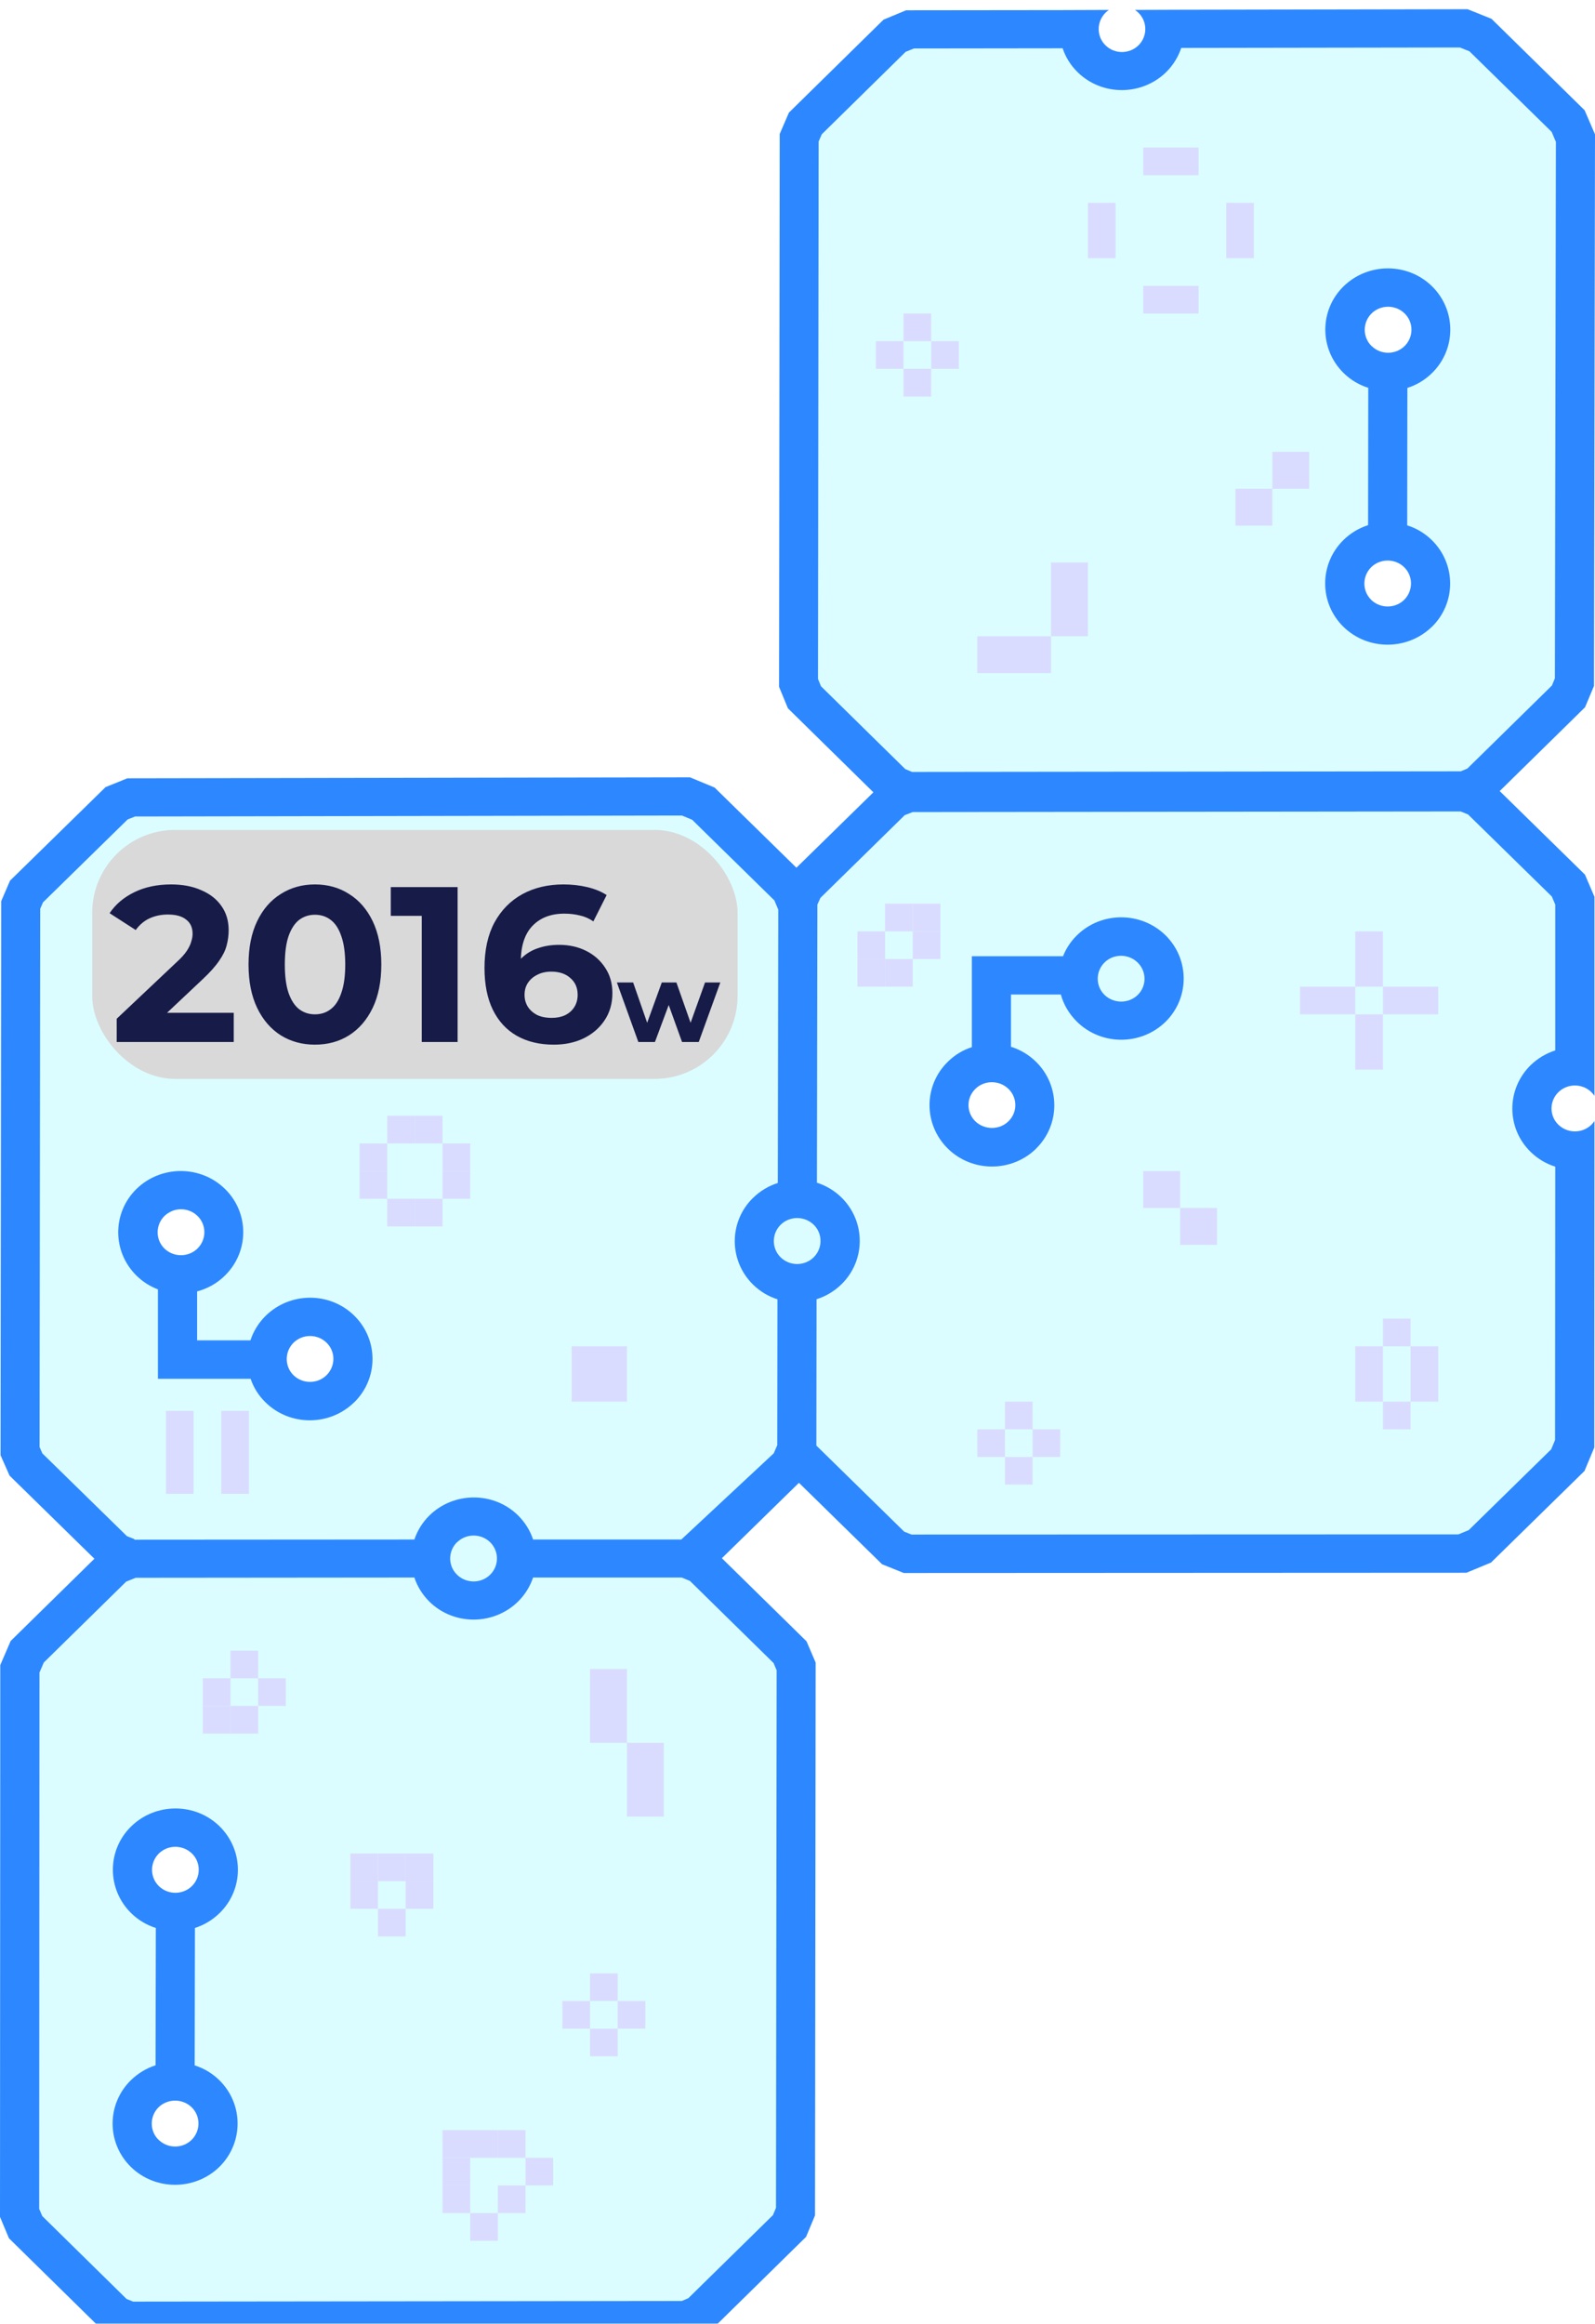 <svg width="173" height="252" viewBox="0 0 173 252" fill="none" xmlns="http://www.w3.org/2000/svg">
<path d="M171.991 17.22L156.49 2.01H125.283C125.253 2.586 125.136 3.182 124.94 3.749C124.94 3.941 124.871 4.143 124.744 4.345C124.704 4.421 124.646 4.498 124.577 4.566C124.499 4.71 124.41 4.854 124.312 4.998C123.548 7.304 120.158 7.977 119.11 5.43C118.433 4.931 117.885 4.268 117.865 3.412C117.855 2.961 117.934 2.471 118.12 2H100.767L85.256 17.211V71.856L99.287 85.616L85.766 98.876L72.234 85.606H16.511L1 100.817V155.462L15.276 169.452L16.521 168.232H48.346C48.248 168.415 48.15 168.578 48.042 168.741C47.875 169.01 47.817 169.337 47.856 169.654C47.866 169.712 47.875 169.779 47.895 169.837C47.934 169.991 48.003 170.144 48.091 170.279C48.15 170.365 48.209 170.433 48.267 170.5C48.326 170.557 48.395 170.615 48.473 170.663H16.511L15.276 169.452L1.01 183.443V238.088L16.521 253.299H72.244L87.755 238.088H87.745V183.443L73.478 169.452L87.235 155.952L85.256 154.011V138.675H85.364C85.521 138.675 85.677 138.666 85.834 138.647H85.854C86.011 138.627 86.177 138.608 86.334 138.57C86.491 138.541 86.638 138.502 86.794 138.454C86.824 138.445 86.844 138.435 86.863 138.435C87.01 138.387 87.167 138.33 87.314 138.262C87.461 138.205 87.608 138.128 87.745 138.061V155.462L87.235 155.952L100.767 169.222H156.49L171.991 154.011V123.33C171.668 123.465 171.296 123.484 170.953 123.388C170.806 123.484 170.639 123.551 170.463 123.599C169.336 123.897 168.425 123.215 168.052 122.216C167.435 120.534 167.788 118.247 169.777 117.719C170.11 116.854 171.256 116.652 171.991 117.085V99.366L157.97 85.616L171.991 71.865V17.22ZM21.714 135.764C21.371 136.36 20.773 136.802 20.077 137.08C19.078 137.465 17.892 137.417 17.118 136.6C16.432 135.86 16.344 134.621 16.511 133.669C16.726 132.497 17.54 131.815 18.52 131.546C18.813 130.931 19.558 130.546 20.254 130.748C20.607 130.844 20.95 130.96 21.292 131.113C21.753 131.334 21.998 131.815 22.017 132.286C22.625 132.795 23.037 133.487 23.046 134.371C23.066 135.255 22.409 135.716 21.714 135.764ZM36.95 147.977C37.146 148.496 37.058 149.13 36.627 149.514C35.97 150.091 35.314 150.734 34.461 151.013C33.531 151.311 32.551 151.1 31.728 150.629H31.708C30.983 150.216 30.277 149.62 30.082 148.794C29.915 148.15 30.101 147.583 30.424 147.054C30.375 146.881 30.346 146.689 30.356 146.497C30.434 144.652 32.472 142.846 34.266 142.634C35.069 142.548 35.755 143.374 35.755 144.095C35.755 144.345 35.686 144.556 35.598 144.739C35.618 144.854 35.627 144.979 35.647 145.094C35.647 145.171 35.647 145.238 35.627 145.315C35.647 145.344 35.676 145.373 35.706 145.402C36.588 144.988 37.91 145.402 37.91 146.651C37.91 147.371 37.479 147.804 36.95 147.977ZM17.256 200.94C17.363 200.864 17.491 200.816 17.608 200.787C17.883 200.45 18.235 200.191 18.676 200.056C20.499 199.509 22.076 201.421 22.008 203.074C21.919 205.168 19.784 206.859 17.706 206.033C16.648 205.61 15.786 204.717 15.727 203.544C15.668 202.42 16.354 201.536 17.256 200.94ZM21.949 231.592C22.008 232.15 21.773 232.784 21.234 233.005C20.744 233.216 20.264 233.351 19.754 233.485C19.176 233.63 18.569 233.418 18.206 232.995C17.932 232.947 17.667 232.87 17.402 232.746C15.893 231.996 15.266 230.209 15.893 228.7C17.285 225.366 22.262 227.883 22.204 230.805C22.204 231.131 22.096 231.381 21.949 231.592ZM146.682 35.717C146.829 33.795 148.965 32.748 150.778 32.854C150.925 32.854 151.082 32.892 151.229 32.921C151.64 32.835 152.071 32.825 152.493 32.95C153.423 33.238 154.031 34.065 154.521 34.852C155.51 36.438 155.285 38.033 153.531 38.879C153.129 39.311 152.6 39.638 152.032 39.839C151.914 39.964 151.777 40.07 151.66 40.195C151.072 40.733 150.141 40.772 149.553 40.195C149.455 40.089 149.367 39.964 149.298 39.83C148.426 39.503 147.603 38.879 147.299 38.091C146.839 37.418 146.614 36.582 146.692 35.717H146.682ZM148.181 66.619C147.75 66.408 147.417 65.995 147.417 65.38C147.417 65.341 147.417 65.312 147.427 65.284C147.094 63.198 147.495 60.297 150.278 60.46C152.64 60.604 153.708 63.266 153.737 65.274C153.757 66.139 153.12 66.6 152.434 66.667C152.248 66.869 152.003 67.023 151.738 67.119C151.464 67.215 151.18 67.292 150.915 67.378C150.895 67.378 150.866 67.397 150.846 67.397C150.641 67.618 150.366 67.772 150.033 67.849C149.436 67.964 148.857 67.811 148.465 67.321C148.309 67.109 148.22 66.879 148.181 66.619ZM110.075 122.196C109.243 123.128 107.91 123.369 106.705 123.388C105.784 123.407 105.323 122.744 105.274 122.052C104.432 121.274 104.177 119.938 104.53 118.881C104.667 118.478 104.892 118.151 105.157 117.863C104.941 117.008 105.402 116.018 106.538 116.085C107.126 116.124 107.606 116.383 107.979 116.758C109.115 116.796 110.183 117.363 110.565 118.583C110.928 119.737 110.918 121.264 110.075 122.196Z" fill="#DBFDFF"/>
<rect x="124" y="31" width="6" height="3" fill="#DADCFF"/>
<rect x="118" y="22" width="3" height="6" fill="#DADCFF"/>
<rect x="133" y="22" width="3" height="6" fill="#DADCFF"/>
<rect x="124" y="16" width="6" height="3" fill="#DADCFF"/>
<rect x="22" y="185" width="3" height="3" fill="#DADCFF"/>
<rect x="28" y="182" width="3" height="3" fill="#DADCFF"/>
<rect x="25" y="179" width="3" height="3" fill="#DADCFF"/>
<rect x="51" y="240" width="3" height="3" fill="#DADCFF"/>
<rect x="25" y="185" width="3" height="3" fill="#DADCFF"/>
<rect x="57" y="234" width="3" height="3" fill="#DADCFF"/>
<rect x="54" y="237" width="3" height="3" fill="#DADCFF"/>
<rect x="48" y="237" width="3" height="3" fill="#DADCFF"/>
<rect x="48" y="234" width="3" height="3" fill="#DADCFF"/>
<rect x="54" y="231" width="3" height="3" fill="#DADCFF"/>
<rect x="51" y="231" width="3" height="3" fill="#DADCFF"/>
<rect x="48" y="231" width="3" height="3" fill="#DADCFF"/>
<rect x="22" y="182" width="3" height="3" fill="#DADCFF"/>
<rect x="64" y="181" width="4" height="8" fill="#DADCFF"/>
<rect x="68" y="189" width="4" height="8" fill="#DADCFF"/>
<rect x="114" y="61" width="4" height="8" fill="#DADCFF"/>
<rect x="106" y="69" width="8" height="4" fill="#DADCFF"/>
<rect x="124" y="127" width="4" height="4" fill="#DADCFF"/>
<rect x="45" y="121" width="3" height="3" fill="#DADCFF"/>
<rect x="42" y="121" width="3" height="3" fill="#DADCFF"/>
<rect x="39" y="124" width="3" height="3" fill="#DADCFF"/>
<path d="M39 127H42V130H39V127Z" fill="#DADCFF"/>
<rect x="42" y="130" width="3" height="3" fill="#DADCFF"/>
<rect x="45" y="130" width="3" height="3" fill="#DADCFF"/>
<rect x="48" y="127" width="3" height="3" fill="#DADCFF"/>
<rect x="48" y="124" width="3" height="3" fill="#DADCFF"/>
<rect x="99" y="98" width="3" height="3" fill="#DADCFF"/>
<rect x="96" y="98" width="3" height="3" fill="#DADCFF"/>
<rect x="93" y="101" width="3" height="3" fill="#DADCFF"/>
<path d="M93 104H96V107H93V104Z" fill="#DADCFF"/>
<rect x="96" y="104" width="3" height="3" fill="#DADCFF"/>
<rect x="99" y="101" width="3" height="3" fill="#DADCFF"/>
<rect x="64" y="220" width="3" height="3" fill="#DADCFF"/>
<rect x="67" y="217" width="3" height="3" fill="#DADCFF"/>
<rect x="64" y="214" width="3" height="3" fill="#DADCFF"/>
<rect x="61" y="217" width="3" height="3" fill="#DADCFF"/>
<rect x="147" y="110" width="3" height="6" fill="#DADCFF"/>
<rect x="150" y="107" width="6" height="3" fill="#DADCFF"/>
<rect x="147" y="101" width="3" height="6" fill="#DADCFF"/>
<rect x="141" y="107" width="6" height="3" fill="#DADCFF"/>
<rect x="109" y="158" width="3" height="3" fill="#DADCFF"/>
<rect x="112" y="155" width="3" height="3" fill="#DADCFF"/>
<rect x="109" y="152" width="3" height="3" fill="#DADCFF"/>
<rect x="106" y="155" width="3" height="3" fill="#DADCFF"/>
<rect x="98" y="40" width="3" height="3" fill="#DADCFF"/>
<rect x="101" y="37" width="3" height="3" fill="#DADCFF"/>
<rect x="98" y="34" width="3" height="3" fill="#DADCFF"/>
<rect x="95" y="37" width="3" height="3" fill="#DADCFF"/>
<rect x="41" y="207" width="3" height="3" fill="#DADCFF"/>
<rect x="44" y="204" width="3" height="3" fill="#DADCFF"/>
<rect x="41" y="201" width="3" height="3" fill="#DADCFF"/>
<rect x="44" y="201" width="3" height="3" fill="#DADCFF"/>
<rect x="38" y="201" width="3" height="3" fill="#DADCFF"/>
<rect x="38" y="204" width="3" height="3" fill="#DADCFF"/>
<rect x="62" y="146" width="6" height="6" fill="#DADCFF"/>
<rect x="18" y="153" width="3" height="9" fill="#DADCFF"/>
<rect x="24" y="153" width="3" height="9" fill="#DADCFF"/>
<rect x="153" y="146" width="3" height="6" fill="#DADCFF"/>
<rect x="150" y="152" width="3" height="3" fill="#DADCFF"/>
<rect x="150" y="143" width="3" height="3" fill="#DADCFF"/>
<rect x="147" y="146" width="3" height="6" fill="#DADCFF"/>
<rect x="128" y="131" width="4" height="4" fill="#DADCFF"/>
<rect x="138" y="49" width="4" height="4" fill="#DADCFF"/>
<rect x="134" y="53" width="4" height="4" fill="#DADCFF"/>
<g filter="url(#filter0_d_1824_8123)">
<path d="M74.84 252.692L77.094 251.731L87.431 241.575L88.401 239.249L88.469 179.3L87.48 176.994L78.299 167.981L86.657 159.804L95.671 168.634L98.033 169.586L159.057 169.557L161.722 168.452L171.863 158.516L172.922 155.98L172.941 125.52V120.571C172.843 120.706 172.735 120.85 172.618 120.965C171.628 121.936 170.021 121.936 169.022 120.965C168.032 119.995 168.042 118.419 169.022 117.448C170.011 116.478 171.618 116.468 172.618 117.448C172.735 117.564 172.853 117.708 172.941 117.842V96.251L171.912 93.849L162.663 84.788L171.922 75.698L172.892 73.382L173 13.568L171.873 10.954L161.771 1.038L159.184 0L128.123 0.058L123.087 0.077C123.087 0.077 123.117 0.077 123.126 0.096C123.254 0.183 123.381 0.279 123.489 0.394C124.469 1.355 124.469 2.94 123.489 3.911C122.499 4.881 120.892 4.891 119.903 3.911C118.923 2.95 118.923 1.364 119.903 0.384C120.01 0.279 120.148 0.163 120.275 0.077H120.295L115.248 0.096L98.278 0.115L95.828 1.134L85.569 11.213L84.57 13.529L84.501 73.075V73.488L85.461 75.813L94.731 84.922L86.382 93.1L77.505 84.404L74.84 83.299L13.816 83.404L11.454 84.356L1.088 94.502L0.127 96.732L0.059 156.816L1.039 159.026L10.239 168.039L1.156 176.956L0.029 179.569L0 239.413L0.97 241.728L11.297 251.875L13.571 252.807L74.83 252.73V252.711L74.84 252.692ZM98.199 82.415L89.048 73.421L88.724 72.633L88.793 14.346L89.136 13.558L98.229 4.622L99.13 4.257L115.258 4.237C115.572 5.189 116.12 6.082 116.885 6.832C119.521 9.417 123.822 9.417 126.477 6.832C127.251 6.073 127.8 5.16 128.123 4.199L158.351 4.151L159.38 4.564L168.297 13.299L168.757 14.384L168.65 72.556L168.326 73.344L159.155 82.347L158.44 82.645L98.924 82.713L98.219 82.415H98.209H98.199ZM98.18 87.382L98.993 87.065L158.43 86.998L159.233 87.325L168.316 96.222L168.689 97.097V112.913C167.719 113.22 166.788 113.768 166.014 114.518C163.378 117.112 163.368 121.33 166.014 123.915C166.788 124.674 167.709 125.212 168.689 125.52L168.669 155.163L168.248 156.172L159.302 164.935L158.185 165.396L98.865 165.415L98.072 165.098L88.548 155.768L88.567 139.894C89.557 139.587 90.488 139.039 91.272 138.271C93.908 135.686 93.917 131.468 91.272 128.864C90.498 128.104 89.577 127.566 88.607 127.259L88.656 97.058H88.675L88.989 96.367L98.17 87.363V87.382H98.18ZM84.668 135.349C83.688 134.379 83.688 132.803 84.668 131.823C85.647 130.853 87.264 130.843 88.264 131.823C89.243 132.784 89.243 134.369 88.254 135.349C87.264 136.32 85.657 136.32 84.668 135.349ZM14.57 165.905L13.767 165.588L4.595 156.614L4.292 155.922L4.36 97.558L4.664 96.857L13.845 87.863L14.649 87.546L73.968 87.44L75.075 87.901L83.992 96.645L84.413 97.644L84.364 127.288C83.384 127.595 82.463 128.143 81.679 128.902C79.034 131.487 79.034 135.705 81.679 138.309C82.444 139.058 83.355 139.597 84.325 139.904L84.305 155.72L83.923 156.604L73.899 165.953H57.82C57.507 164.993 56.948 164.089 56.184 163.33C53.548 160.746 49.247 160.746 46.591 163.33C45.817 164.089 45.269 164.993 44.945 165.953L14.58 165.973V165.905H14.57ZM49.58 166.251C50.56 165.281 52.176 165.281 53.166 166.251C54.146 167.222 54.146 168.798 53.166 169.768C52.186 170.739 50.569 170.748 49.57 169.768C48.571 168.788 48.59 167.222 49.57 166.242L49.58 166.251ZM13.727 248.31L4.586 239.326L4.252 238.548L4.282 180.376L4.752 179.29L13.688 170.518L14.717 170.104L44.945 170.076C45.259 171.037 45.817 171.94 46.581 172.699C49.217 175.284 53.519 175.284 56.174 172.699C56.948 171.94 57.497 171.037 57.82 170.076H73.939L74.83 170.441L83.903 179.348L84.237 180.136L84.168 238.423L83.835 239.221L74.664 248.224L73.958 248.531L14.443 248.599L13.727 248.31Z" fill="#2D88FF"/>
<path d="M155.306 66.983C157.951 64.388 157.951 60.18 155.306 57.576C154.531 56.817 153.61 56.279 152.631 55.971L152.65 41.068C153.63 40.761 154.551 40.213 155.325 39.454C157.961 36.869 157.971 32.651 155.325 30.047C152.68 27.452 148.388 27.462 145.733 30.047C143.087 32.631 143.087 36.85 145.733 39.454C146.507 40.213 147.428 40.751 148.407 41.058L148.388 55.952C147.408 56.26 146.487 56.807 145.713 57.566C143.077 60.161 143.067 64.379 145.713 66.973C148.349 69.558 152.65 69.558 155.306 66.973V66.983ZM148.76 36.523C147.78 35.553 147.78 33.977 148.76 32.997C149.74 32.026 151.357 32.017 152.356 32.997C153.336 33.957 153.336 35.543 152.356 36.523C151.367 37.493 149.76 37.503 148.77 36.523H148.76ZM148.721 64.043C147.741 63.082 147.741 61.496 148.721 60.516C149.711 59.546 151.318 59.546 152.307 60.516C153.287 61.477 153.287 63.062 152.307 64.043C151.327 65.013 149.711 65.013 148.711 64.043H148.721Z" fill="#2D88FF"/>
<path d="M38.42 151.078C41.066 148.484 41.066 144.266 38.42 141.671C35.775 139.077 31.483 139.087 28.828 141.681C28.044 142.45 27.485 143.372 27.162 144.352H21.381V139.048C22.498 138.75 23.537 138.183 24.399 137.328C27.045 134.734 27.045 130.516 24.399 127.931C21.763 125.346 17.462 125.346 14.806 127.931C12.161 130.525 12.161 134.734 14.806 137.338C15.492 138.01 16.276 138.5 17.129 138.827V148.522H27.182C27.495 149.454 28.044 150.348 28.808 151.088C31.444 153.673 35.746 153.673 38.401 151.088V151.069L38.42 151.078ZM17.834 134.397C16.854 133.437 16.854 131.851 17.834 130.871C18.824 129.901 20.431 129.891 21.43 130.871C22.41 131.832 22.41 133.408 21.43 134.388C20.441 135.358 18.834 135.368 17.834 134.397ZM31.836 148.138C30.856 147.177 30.856 145.592 31.836 144.612C32.826 143.641 34.433 143.641 35.422 144.612C36.412 145.573 36.402 147.148 35.422 148.128C34.442 149.099 32.826 149.109 31.826 148.128L31.836 148.138Z" fill="#2D88FF"/>
<path d="M23.79 233.993C26.425 231.398 26.435 227.19 23.79 224.586C23.016 223.827 22.095 223.289 21.115 222.981L21.144 208.078C22.114 207.77 23.045 207.223 23.819 206.464C26.465 203.879 26.465 199.66 23.819 197.057C21.183 194.472 16.882 194.472 14.226 197.066C11.581 199.651 11.581 203.869 14.226 206.473C15.001 207.232 15.922 207.77 16.901 208.078L16.872 222.971C15.902 223.279 14.981 223.827 14.197 224.586C11.552 227.18 11.552 231.398 14.197 233.993C16.833 236.577 21.134 236.577 23.79 233.993ZM17.225 203.533C16.245 202.572 16.245 200.987 17.225 200.006C18.214 199.036 19.821 199.036 20.821 200.006C21.801 200.967 21.801 202.553 20.821 203.533C19.831 204.503 18.224 204.513 17.225 203.533ZM17.195 231.052C16.215 230.092 16.215 228.506 17.195 227.526C18.185 226.565 19.792 226.556 20.791 227.526C21.771 228.487 21.771 230.072 20.791 231.052C19.802 232.023 18.195 232.023 17.205 231.052H17.195Z" fill="#2D88FF"/>
<path d="M112.379 123.559C115.014 120.974 115.014 116.756 112.379 114.152C111.595 113.383 110.654 112.826 109.655 112.518V106.849H115.063C115.357 107.935 115.955 108.953 116.817 109.808C119.463 112.403 123.755 112.403 126.41 109.818C129.046 107.233 129.046 103.015 126.41 100.421C123.764 97.836 119.463 97.826 116.817 100.421C116.131 101.093 115.632 101.862 115.299 102.698H105.412V112.557C104.452 112.864 103.55 113.402 102.796 114.152C100.16 116.736 100.16 120.955 102.806 123.559C105.441 126.153 109.743 126.153 112.389 123.559H112.379ZM119.806 103.371C120.786 102.41 122.393 102.41 123.392 103.38C124.382 104.351 124.392 105.927 123.402 106.897C122.412 107.858 120.805 107.858 119.806 106.897C118.816 105.936 118.816 104.351 119.806 103.371ZM105.794 120.609C104.805 119.638 104.795 118.062 105.794 117.082C106.774 116.121 108.381 116.121 109.38 117.082C110.37 118.043 110.38 119.629 109.38 120.599C108.401 121.56 106.784 121.56 105.784 120.599L105.794 120.609Z" fill="#2D88FF"/>
</g>
<rect x="10" y="90" width="70" height="27" rx="9" fill="#D9D9D9"/>
<path d="M12.657 113V110.48L19.137 104.36C19.649 103.896 20.025 103.48 20.265 103.112C20.505 102.744 20.665 102.408 20.745 102.104C20.841 101.8 20.889 101.52 20.889 101.264C20.889 100.592 20.657 100.08 20.193 99.728C19.745 99.36 19.081 99.176 18.201 99.176C17.497 99.176 16.841 99.312 16.233 99.584C15.641 99.856 15.137 100.28 14.721 100.856L11.889 99.032C12.529 98.072 13.425 97.312 14.577 96.752C15.729 96.192 17.057 95.912 18.561 95.912C19.809 95.912 20.897 96.12 21.825 96.536C22.769 96.936 23.497 97.504 24.009 98.24C24.537 98.976 24.801 99.856 24.801 100.88C24.801 101.424 24.729 101.968 24.585 102.512C24.457 103.04 24.185 103.6 23.769 104.192C23.369 104.784 22.777 105.448 21.993 106.184L16.617 111.248L15.873 109.832H25.353V113H12.657ZM34.157 113.288C32.782 113.288 31.549 112.952 30.462 112.28C29.373 111.592 28.517 110.6 27.893 109.304C27.27 108.008 26.957 106.44 26.957 104.6C26.957 102.76 27.27 101.192 27.893 99.896C28.517 98.6 29.373 97.616 30.462 96.944C31.549 96.256 32.782 95.912 34.157 95.912C35.55 95.912 36.782 96.256 37.853 96.944C38.941 97.616 39.797 98.6 40.422 99.896C41.045 101.192 41.358 102.76 41.358 104.6C41.358 106.44 41.045 108.008 40.422 109.304C39.797 110.6 38.941 111.592 37.853 112.28C36.782 112.952 35.55 113.288 34.157 113.288ZM34.157 110C34.813 110 35.382 109.816 35.861 109.448C36.358 109.08 36.742 108.496 37.014 107.696C37.301 106.896 37.446 105.864 37.446 104.6C37.446 103.336 37.301 102.304 37.014 101.504C36.742 100.704 36.358 100.12 35.861 99.752C35.382 99.384 34.813 99.2 34.157 99.2C33.517 99.2 32.95 99.384 32.453 99.752C31.974 100.12 31.59 100.704 31.302 101.504C31.029 102.304 30.893 103.336 30.893 104.6C30.893 105.864 31.029 106.896 31.302 107.696C31.59 108.496 31.974 109.08 32.453 109.448C32.95 109.816 33.517 110 34.157 110ZM45.745 113V97.64L47.425 99.32H42.385V96.2H49.633V113H45.745ZM60.063 113.288C58.527 113.288 57.191 112.968 56.055 112.328C54.935 111.688 54.071 110.752 53.463 109.52C52.855 108.288 52.551 106.768 52.551 104.96C52.551 103.024 52.911 101.384 53.631 100.04C54.367 98.696 55.375 97.672 56.655 96.968C57.951 96.264 59.439 95.912 61.119 95.912C62.015 95.912 62.871 96.008 63.687 96.2C64.503 96.392 65.207 96.68 65.799 97.064L64.359 99.92C63.895 99.6 63.399 99.384 62.871 99.272C62.343 99.144 61.791 99.08 61.215 99.08C59.759 99.08 58.607 99.52 57.759 100.4C56.911 101.28 56.487 102.584 56.487 104.312C56.487 104.6 56.487 104.92 56.487 105.272C56.503 105.624 56.551 105.976 56.631 106.328L55.551 105.32C55.855 104.696 56.247 104.176 56.727 103.76C57.207 103.328 57.775 103.008 58.431 102.8C59.103 102.576 59.839 102.464 60.639 102.464C61.727 102.464 62.703 102.68 63.567 103.112C64.431 103.544 65.119 104.152 65.631 104.936C66.159 105.72 66.423 106.64 66.423 107.696C66.423 108.832 66.135 109.824 65.559 110.672C64.999 111.504 64.239 112.152 63.279 112.616C62.335 113.064 61.263 113.288 60.063 113.288ZM59.847 110.384C60.391 110.384 60.871 110.288 61.287 110.096C61.719 109.888 62.055 109.592 62.295 109.208C62.535 108.824 62.655 108.384 62.655 107.888C62.655 107.12 62.391 106.512 61.863 106.064C61.351 105.6 60.663 105.368 59.799 105.368C59.223 105.368 58.719 105.48 58.287 105.704C57.855 105.912 57.511 106.208 57.255 106.592C57.015 106.96 56.895 107.392 56.895 107.888C56.895 108.368 57.015 108.8 57.255 109.184C57.495 109.552 57.831 109.848 58.263 110.072C58.695 110.28 59.223 110.384 59.847 110.384ZM69.237 113L66.909 106.544H68.672L70.605 112.1H69.764L71.781 106.544H73.365L75.32 112.1H74.481L76.472 106.544H78.129L75.788 113H73.977L72.26 108.236H72.812L71.037 113H69.237Z" fill="#171B48"/>
<defs>
<filter id="filter0_d_1824_8123" x="0" y="0" width="173" height="253.808" filterUnits="userSpaceOnUse" color-interpolation-filters="sRGB">
<feFlood flood-opacity="0" result="BackgroundImageFix"/>
<feColorMatrix in="SourceAlpha" type="matrix" values="0 0 0 0 0 0 0 0 0 0 0 0 0 0 0 0 0 0 127 0" result="hardAlpha"/>
<feOffset dy="1"/>
<feColorMatrix type="matrix" values="0 0 0 0 0.059 0 0 0 0 0.059 0 0 0 0 0.337 0 0 0 1 0"/>
<feBlend mode="normal" in2="BackgroundImageFix" result="effect1_dropShadow_1824_8123"/>
<feBlend mode="normal" in="SourceGraphic" in2="effect1_dropShadow_1824_8123" result="shape"/>
</filter>
</defs>
</svg>
